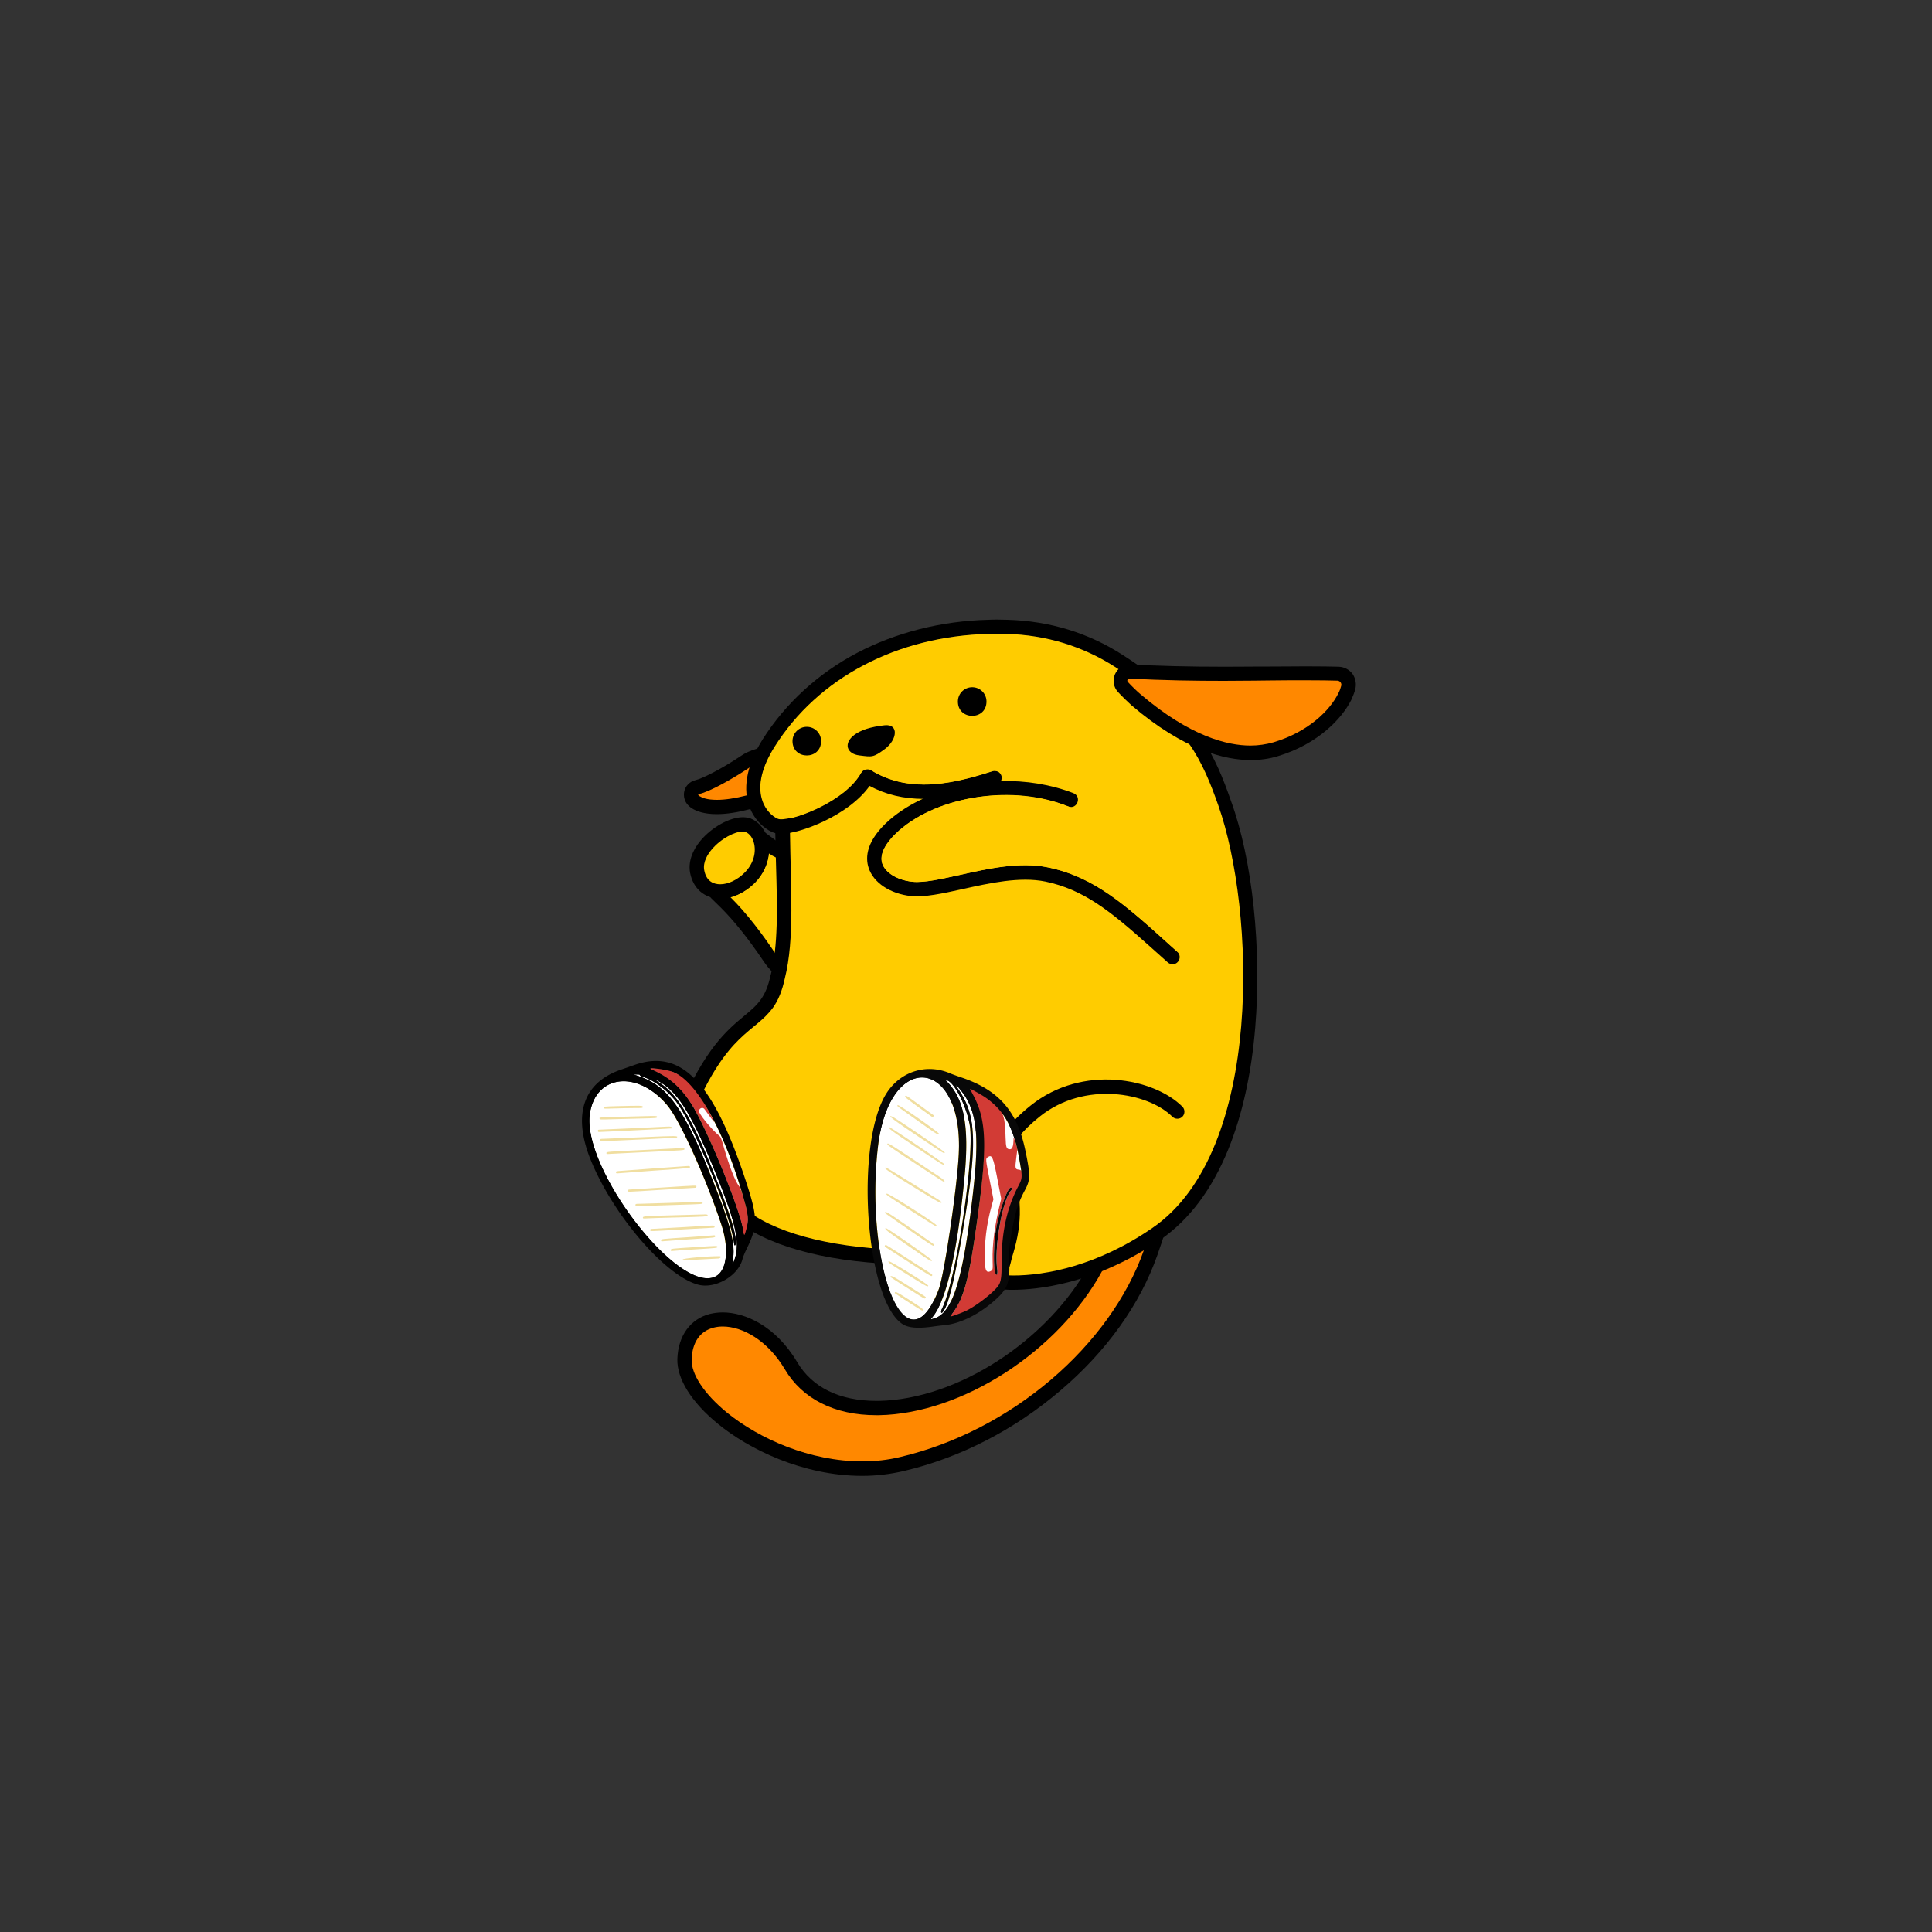 <svg xmlns="http://www.w3.org/2000/svg" id="wapuugotchi_svg__wapuu" x="0" y="0" version="1.1" viewBox="0 0 1000 1000">
	<rect x="0" y="0" width="1000" height="1000" fill="#333333" stroke="none"/>
	<g id="RightArm--group">
		<path d="M436.6 504c-4.5 5.1-10.5 7.9-17 7.9-9.1 0-18.5-5.5-24.4-14.4-7.8-11.6-15.5-21.2-22.3-27.9l-4.8-4.7c-2-2-1.1-5.3 1.6-6.1l6.5-1.7c3.2-.9 6.4-2.7 9.1-5.5 3-3 4.8-6.7 5.2-10.4V430c0-1.3 1.5-2.1 2.5-1.3l9.3 6.9c.7.5 1.7 1.1 2.9 1.7 10.2 4.9 31.7 27.4 35.7 46.7 2.1 10.1-1.2 16.5-4.3 20z"/>
		<path d="M402.1 444.1c-1.5-.7-2.9-1.5-4.2-2.4-.5 5.5-3 11-7.3 15.3-3.7 3.7-8.1 6.2-12.5 7.4 8.7 8.6 17 19.8 23.2 29.1 4.5 6.7 11.6 11.1 18.3 11.1 4.1 0 8.1-1.6 11.4-5.4 13-14.8-17.3-49.6-28.9-55.1z" class="st0" fill="#fc0"/>
	</g>
	<g id="Tail--group">
		<path d="M599.1 649.5c-9 25.7-26.4 50-50.3 70.3-23.8 20.3-51.8 34.7-81 41.6-6.9 1.6-14.1 2.5-21.5 2.5-30.8 0-58.9-13.9-74.8-27-13.6-11.1-21.2-23.3-20.9-33.5.4-12 6.7-20.7 16.8-23.3 2.1-.5 4.3-.8 6.7-.8 11.2 0 27.2 6.7 38.5 25.7 7.8 13.2 22 20.1 41.1 20.1h1.2c40.7-.8 87.6-31.2 109.1-70.8 7.7-14.1 13.2-29.6 17.1-40.8 1.9-5.4 3.6-10.1 5.1-13.5 1.3-3.1 4.1-9.4 10.4-9.4 4.1 0 7.6 1.8 9.9 5 5.5 7.6 3.3 23.3-7.4 53.9z"/>
		<path d="M570.5 657.8c-22.7 41.7-72.5 73.9-115.5 74.7h-1.4c-21.6 0-38.3-8.4-47.4-23.8-9-15.1-22-22.1-32.1-22.1-1.7 0-3.3.2-4.8.6-7 1.8-11 7.6-11.3 16.4-.3 7.7 6.6 18 18.2 27.5 16.8 13.7 43.2 25.3 70.1 25.3 6.6 0 13.3-.7 19.8-2.3 57.2-13.5 108.5-57.4 126-107.1 5.4-15.3 16.7-49.2 4.5-49.2-4.5.1-10.8 31.8-26.1 60z" class="st1" fill="#f80"/>
	</g>
	<g id="Body--group">
		<path d="M649.7 531.9c-2 24-6.7 45.1-13.9 62.9-8.5 20.9-20.3 36.6-35.1 46.8-34 23.4-64.8 26-76.4 26-1.3 0-2.5 0-3.8-.1-18.4-.8-26-4.4-32.7-7.5-5.9-2.8-11-5.2-24.9-5.7-37.5-1.5-67-9.9-83.1-23.6-.2-.1-.5-.4-.9-.7-4.8-3.5-19.3-14.3-25-24.7-5.3-9.7-6.2-22.3-2.3-31.4 13.4-31.2 24.5-40.5 33.5-48 3.6-3 6.4-5.3 8.8-8.7 2.2-3.1 3.8-7.1 4.9-12.2 0-.1 0-.2.1-.3 3.9-15 3.4-34.9 2.8-56-.2-5.7-.3-11.7-.4-17.5v-.1c0-18.6 9.6-40.7 25.7-59.2 18.1-20.8 41.6-33.6 66.1-36.2 20.2-2.1 34.3-3.1 45.9-3.1 43.7 0 58.6 14.8 82.2 48.4 7.5 10.6 12.1 22.5 16 33.7 11.1 30.4 15.9 76.5 12.5 117.2z"/>
		<path d="M358.5 576.7c-3 7-2.2 17.4 2 25 5.6 10.3 23 22.2 24.1 23.2 15.1 12.9 43.7 20.5 78.7 21.9 31.2 1.3 24.3 11.8 57.6 13.3 1.1 0 2.2.1 3.5.1 16.7 0 43.7-5 72.2-24.7 58-39.9 52.9-165.3 34-218.6-3.9-11.1-8.3-22.2-15.1-31.9-23.5-33.5-36.6-45.2-76.2-45.2-12.2 0-26.9 1.1-45.1 3.1-49.9 5.3-85.3 55.3-85.3 88.1.3 27.4 2.5 55.1-2.7 75.5-1.4 6.5-3.4 11.2-6 14.9-9.8 13.5-23.4 12.4-41.7 55.3z" class="st0" fill="#fc0"/>
	</g>
	<g id="RightHand--group">
		<g id="BeforeRightHand--part"/>
		<path d="M390.6 457c-5.2 5.1-11.7 8.1-17.8 8.1-8.1 0-14-5.1-15.6-13.3-1-5.4.9-11.3 5.4-16.7 5.8-6.9 14.9-12 21.7-12.1h.2c1.3 0 2.6.2 3.8.6h.2l.1.1c4.5 1.8 7.9 6.2 9.1 11.8 1.4 7.5-1.2 15.5-7.1 21.5z"/>
		<path d="M385.4 451.7c4.2-4.2 6-9.6 5-14.7-.6-3.1-2.3-5.5-4.6-6.4-.4-.1-.9-.2-1.3-.2h-.1c-4 0-11.3 3.6-16.1 9.4-1.8 2.1-4.6 6.3-3.8 10.6 1.1 6 5.1 7.3 8.3 7.3 4.1 0 8.8-2.2 12.6-6z" class="st0" fill="#fc0"/>
	</g>
	<g id="RightFoot--group">
		<path d="M384.3 648c-2.4 3.7-6.4 5.7-11.5 5.7-1.9 0-4-.3-6.2-.8-25-6-59.3-43.6-63.6-64.5-1.9-9.4-.2-18 5-24.4 4.6-5.7 11.4-8.8 18.9-8.8 6.8 0 13.6 2.5 19.8 7.3 12.2 9.4 32.9 50.5 37.3 60.7 2.5 5.8 4.9 17.7.3 24.8z"/>
		<path d="M310.1 586.8c3.8 18.2 36.2 53.6 58.1 58.8 1.7.4 3.2.6 4.5.6 3.4 0 4.7-1.3 5.4-2.3 2.3-3.5 1.5-12.1-1-17.9-6.1-13.9-25.3-50.3-35.1-57.8-4.9-3.8-10.2-5.8-15.3-5.8-5.3 0-10 2.2-13.2 6.1-3.6 4.7-4.8 11.2-3.4 18.3z" class="st0" fill="#fc0"/>
		<g class="RightFoot--group">
			<path d="M386.06 637.09c1.72-5.933 1.56-7.596-1.873-19.321-9.786-33.425-23.93-58.307-35.754-62.902-3.665-1.424-14.4-2.7-11.263-1.34 10.164 4.41 16.59 10.457 22.731 21.395 8.227 14.653 23.05 51.556 24.637 61.342.6 3.696.678 3.739 1.522.826z" fill="#fff"/>
			<path d="M380.19 651.95c3.154-8.98.54-20.02-11.738-49.569-11.477-27.622-18.398-38.127-28.484-43.236-1.91-.967-1.74-.818 1.61 1.419 9.584 6.397 17.059 19.132 28.984 49.38 7.386 18.736 10.07 27.262 10.307 32.743.079 1.832-.696 2.727-.895 1.032-1.66-14.171-19.707-58.96-29.185-72.427-4.417-6.277-12-12.152-17.9-13.87-.986-.286-1.617-.634-1.617-.89 0-.319-.417-.42-1.694-.411l-1.695.011 2.506.825c14.997 4.94 23.434 16.534 37.593 51.66 10.452 25.93 12.842 35.324 11.254 44.246-.31 1.745.19 1.266.956-.913z" fill="#fff"/>
			<path d="m370.26 660.73c6.072-2.984 7.307-14.366 2.966-27.335-8.213-24.532-21.147-53.096-27.635-61.032-15.261-18.665-37.286-16.392-40.29 4.157-4.156 28.452 46.03 93.511 64.96 84.21z" fill="#fff"/>
			<path d="M353.38 651.92c0-.622 13.02-1.789 19.054-1.708 1.251.017.542 1.186-.73 1.203-.755.01-5.187.243-9.849.518-8.043.474-8.475.474-8.475-.013zm-6.19-4.891c0-.725-.124-.71 12.87-1.538 11.455-.729 11.302-.728 11.302-.054 0 .489-.847.582-10.834 1.193-5.958.364-11.397.738-12.087.83-1.118.15-1.252.104-1.252-.432zm-5.012-5.027c0-.712-.44-.662 14.592-1.669 5.999-.402 11.47-.795 12.16-.875 1.088-.126 1.252-.07 1.252.422 0 .727.133.711-13.708 1.63-6.162.41-11.899.82-12.75.912-1.405.152-1.548.113-1.547-.42zm-5.602-5.355c0-.484.198-.59 1.106-.592.608 0 7.738-.398 15.845-.881 17.8-1.06 16.36-1.035 16.36-.297 0 .47-.196.59-.957.592-.527 0-7.591.398-15.698.883-17.804 1.066-16.656 1.045-16.656.295zm-3.831-6.445c0-.714 1.09-.79 17.393-1.22 6.242-.165 12.409-.333 13.703-.373 1.994-.062 2.368 0 2.449.416.127.66-1.294.757-16.447 1.13-6.729.165-13.328.373-14.666.462-2.273.15-2.433.124-2.433-.415zm-3.833-6.487c0-.597.143-.637 2.284-.643 1.257-.004 7.856-.2 14.666-.435 16.926-.586 17.835-.581 17.835.088 0 .498-.78.555-12.308.895-6.77.2-14.596.446-17.393.547-5.069.183-5.085.182-5.085-.453zm-3.833-7.422c0-.415.197-.59.663-.59.365 0 7.935-.465 16.822-1.032 19.246-1.23 17.89-1.196 17.89-.442 0 .475-.196.59-1.013.59-.557 0-8.284.464-17.172 1.032-19.127 1.221-17.19 1.172-17.19.442zm-6.27-9.424c-.13-.495.05-.593 1.366-.742 1.265-.142 31.354-2.33 35.56-2.586 1.041-.063 1.34.025 1.417.416.13.66.54.617-19.247 2.009-9.24.65-17.285 1.247-17.875 1.327-.881.12-1.098.045-1.22-.424zm-4.931-10.032c0-.727.013-.728 19.604-1.63 8.755-.403 17.013-.813 18.35-.911 2.29-.168 2.433-.144 2.433.406 0 .708.635.658-21.225 1.677-8.512.397-16.306.788-17.319.868-1.66.131-1.843.09-1.843-.41zm-3.243-6.797c0-.525.203-.592 1.843-.61 1.014-.01 9.92-.374 19.79-.81 18.004-.796 18.993-.786 18.04.17-.17.17-33.695 1.773-38.124 1.822-1.357.016-1.547-.055-1.548-.572zm-1.179-4.72c0-.395.197-.59.596-.59 1.068 0 32.8-1.443 35.12-1.596 2.114-.14 3.168.25 2.495.922-.096.097-35.267 1.822-37.695 1.849-.321.004-.516-.217-.516-.585zm.884-6.396c0-.65-1.866-.552 22.183-1.17 7.46-.192 7.592-.185 7.592.395 0 .572-.263.596-8.623.787-4.743.109-11.442.283-14.887.388-6.132.186-6.264.178-6.265-.4zm2.064-5.603c0-.568.263-.597 7.296-.784 12.208-.324 13.045-.3 13.045.395 0 .563-.197.59-4.375.59-2.406 0-6.983.087-10.17.194-5.663.19-5.797.18-5.796-.395z" fill="#f0dea0"/>
			<path d="M384.53 636.26c-1.588-9.786-16.409-46.689-24.637-61.342-6.14-10.937-12.732-16.875-22.853-21.382-2.563-1.141 4.83-.457 7.217.049 8.16 1.73 13.796 6.563 20.155 17.278 2.196 3.7 5.585 10.029 5.37 10.029-.133 0-3.77-4.814-5.07-6.71-1.17-1.706-3.601-.146-2.673 1.715 1.406 2.82 6.993 9.36 10.139 11.87.88.702 1.107 1.263 2.558 6.313 2.792 9.731 5.778 17.333 7.797 19.855 1.154 1.442 4.05 11.166 4.59 15.803.314 2.702-.845 8.993-1.863 9.619-.205.126-.729-1.346-.73-3.098z" fill="#d23b35"/>
			<path d="M361.41 664.96c-16.756-4.393-43.467-35.205-55.361-63.859-9.876-23.794-4.42-40.667 15.346-47.451a799.764 799.764 0 0 0 6.78-2.363c24.428-8.679 40.975 8.514 57.935 60.195 6.169 18.798 6.205 22.961.307 35.046-.95 1.947-1.882 4.204-2.07 5.015-2.033 8.732-14.034 15.752-22.938 13.418zm8.853-4.224c6.072-2.983 7.307-14.366 2.966-27.335-8.213-24.532-21.147-53.096-27.635-61.032-15.261-18.665-37.286-16.392-40.29 4.158-4.156 28.452 46.03 93.51 64.96 84.21zm9.928-8.78c3.154-8.98.54-20.02-11.738-49.569-11.477-27.622-18.398-38.127-28.484-43.236-1.91-.967-1.74-.818 1.61 1.419 9.584 6.397 17.059 19.132 28.984 49.38 7.386 18.736 10.07 27.262 10.307 32.743.079 1.832-.696 2.727-.895 1.032-1.66-14.171-19.707-58.96-29.185-72.427-4.417-6.277-12-12.152-17.9-13.87-.986-.286-1.617-.634-1.617-.89 0-.319-.417-.42-1.694-.411l-1.695.011 2.506.825c14.997 4.94 23.434 16.534 37.593 51.66 10.452 25.93 12.842 35.324 11.254 44.246-.31 1.745.19 1.266.956-.913zm5.867-14.868c1.72-5.933 1.56-7.596-1.873-19.321-9.786-33.425-23.93-58.307-35.754-62.902-3.665-1.424-14.4-2.7-11.263-1.34 10.164 4.41 16.59 10.457 22.731 21.395 8.228 14.653 23.05 51.556 24.637 61.342.6 3.696.678 3.739 1.523.826z"/>
		</g>
	</g>
	<g id="RightEar--group">
		<path d="M413.3 399.4c-.4 4.4-3.8 8.4-11.1 12.9-4.7 3-10.2 5.5-13.9 6.5-6.5 1.7-12.3 2.6-17.3 2.6-6.7 0-10.6-1.6-12.7-2.9-4.8-3-4.4-7.2-4.2-8.5.5-3.1 2.9-5.5 5.9-6.2 3.5-.8 13.5-5.8 23.6-12.6 4.2-2.9 10.7-4.8 16.1-4.8 5.8 0 9.1 2.2 10.8 4.1 2.1 2.4 3.1 5.5 2.8 8.9z"/>
		<path d="M361.4 411.3c0 .3.4.7.9.9 1.1.7 3.6 1.8 8.8 1.8 4.3 0 9.5-.8 15.4-2.3 5.2-1.4 19.1-8.8 19.5-13 .1-1.3-.2-2.4-.9-3.2-1-1.1-2.8-1.7-5.3-1.7-3.9 0-8.9 1.5-11.9 3.5-8.5 5.7-20.5 12.5-26.1 13.7-.3.1-.4.2-.4.3z" class="st1" fill="#f80"/>
	</g>
	<g id="Head--group">
		<path d="M516.4 328.1c1.6 0 3.2 0 4.8.1 20.6.6 39.5 6.5 55.9 17 11.2 7.2 17.5 11.4 25.9 25.2 1.5 2.5 9 .8 7.9-1.1-10.1-17.6-17.5-22.3-29.8-30.3-17.7-11.4-37.8-17.6-59.7-18.2-1.6 0-3.3-.1-5-.1-1.6 0-3.3 0-4.9.1-24.3.6-47.8 6.6-67.8 17.1-20.2 10.6-37.1 26.1-48.9 44.7-7.7 12.3-10.3 23.9-7.4 33.5 2.4 7.8 7.9 12.7 12.3 14.6 1.4.6 2.9.9 4.7.9 9.3 0 34.7-9.3 45.7-24.8 8.4 4.5 17.6 6.7 28.1 6.7 12.6 0 25-3.2 36.4-6.9 3-1 3.8-2.2 3.9-4.1 0-1.3-1.2-3.6-3.8-3.5-.3 0-.7.1-1 .2-11.2 3.6-23.3 6.9-35.4 6.9-9.3 0-18.6-2-27.4-7.4-.6-.4-1.3-.5-1.9-.5-1.3 0-2.5.6-3.2 1.8l-.1.1c-7.9 14.3-33.3 24.1-41.2 24.1-.7 0-1.3-.1-1.7-.3-2.8-1.2-6.6-4.6-8.2-10-2.3-7.5 0-17 6.6-27.4 22.5-35.7 63.4-57.1 110.6-58.3 1.4-.1 3-.1 4.6-.1"/>
		<path d="M516.6 399.4c-1-.4-2-.7-3-.3-19.7 6.3-42.5 12-62.8-.5-1.7-1.1-4-.5-5.1 1.2l-.1.1c-8.6 15.7-38.3 26-43 23.9-2.8-1.2-6.6-4.6-8.2-10-2.3-7.5 0-17 6.6-27.4 22.5-35.7 63.4-57.1 110.6-58.3 3.1-.1 6.3-.1 9.5 0 20.6.6 39.5 6.5 55.9 17 13.2 8.5 19.7 12.7 30.6 33.6 5.6 10.5-84.4 23.5-91 20.7z" class="st0" fill="#fc0"/>
	</g>
	<g id="LeftEar--group">
		<path d="M701.4 357.1c-.5 1.7-1.2 3.4-2 5.2-5 10-17.7 23-38 29.1-4.5 1.4-9.3 2-14 2h-.1c-13 0-34.2-4.9-61.6-28.3-1.9-1.7-5.1-4.8-7.1-7-2.3-2.5-2.8-6.1-1.5-9.1s4.4-5.1 7.8-5.1h.5c13.9.8 30.1 1.2 48.4 1.2 8.1 0 14.8-.1 19.3-.1h4.5c7.4 0 13.3-.1 18.2-.1 8.1 0 13.7.1 17.1.2 2.9.1 5.6 1.5 7.3 3.9 1.5 2.3 2 5.2 1.2 8.1z"/>
		<path d="M590.4 359.4c25.7 21.9 45.1 26.5 56.8 26.5h.1c4 0 8-.6 11.9-1.7 18.1-5.4 29.2-16.6 33.5-25.3.8-1.5 1.2-2.8 1.5-3.9.4-1.3-.6-2.6-1.9-2.7-3.3-.1-8.9-.2-16.7-.2-5.4 0-11.6 0-18.2.1-3.3 0-12.2.2-23.9.2-13.9 0-31.7-.2-48.8-1.2h-.1c-.9 0-1.5 1.1-.8 1.8 2 2.2 5 5.1 6.6 6.4z" class="st1" fill="#f80"/>
	</g>
	<g id="Face--group">
		<path d="M417.6 376.2c-4.1 0-7.4 3.3-7.4 7.4 0 9.9 14.8 9.9 14.8 0 0-4.1-3.3-7.4-7.4-7.4z"/>
		<path d="M503.2 355.7c-4.1 0-7.4 3.3-7.4 7.4 0 9.9 14.8 9.9 14.8 0 0-4.1-3.3-7.4-7.4-7.4z"/>
		<path d="M457.9 375.4c-7.4.8-12.3 2.5-15.6 4.9-5.9 4.4-4.1 9.9 2.5 10.7 6.6.8 7.1 1.2 13.2-3.3 6.5-4.9 7.3-13.1-.1-12.3z"/>
	</g>
	<g id="LeftLEg--group">
		<path d="M512.4 655.2c-4.6-5.2-3.7-15.7-1.9-29.4 2.6-19.8 5-34.5 25.4-50.8 24.4-19.5 62.2-15 76.2-.5 3.6 3.7 6.7 10.9 7.3 18.8.9 11.4-22.2 42.4-44.8 51.8-22.6 9.6-54 19.3-62.2 10.1z" class="st0" fill="#fc0"/>
		<path d="M512.4 658.9c-1.2 0-2.3-.5-3-1.6-4.7-6.7-4.5-17.2-2.6-32 2.5-19 4.6-35.5 26.8-53.2 26.8-21.4 63.7-14 78.4.7 1.4 1.4 1.4 3.8 0 5.2-1.4 1.4-3.8 1.4-5.2 0-12.5-12.5-45.4-18.7-68.6-.1-18.9 15.1-21.4 28.2-24.1 48.4-1.4 11-2.3 21.8 1.3 26.7 1.2 1.7.8 4-.9 5.2-.6.5-1.4.7-2.1.7z"/>
	</g>
	<g id="LeftFoot--group">
		<path d="M523.7 651.2c-.4 1.9-2 9.1-6.7 16.2-7 10.6-17.8 16.5-30.4 16.5-7.2 0-12.9-2.1-16.8-6.2-7.5-7.8-7.1-21-6.7-33.7v-.1c.2-6.4.4-13.1-.4-18.5-.7-4.4-1.8-9.1-3.1-14.5-2.4-10.2-4.6-20.1-4.3-28.7.4-10.7 4.7-18.9 12.8-24.4 3.5-2.4 7.4-3.5 11.4-3.5 9.3 0 18.9 6.2 28.7 18.6 7.1 8.9 13.1 20 15.4 28.1 6.4 21.8 4.9 34.9.1 50.2z"/>
		<path d="M477 670.8c2 2.1 5.2 3.1 9.6 3.1 22.6 0 27-23.7 27.2-24.7 0-.2.1-.4.1-.6 4.4-13.9 5.7-25.2 0-44.8-3.7-13.2-21.1-39.4-34.4-39.4-2 0-4 .6-5.8 1.9-11.7 7.8-9.3 21.8-4.4 42.4 1.2 5.1 2.5 10.4 3.2 15.3 1 6.4.8 13.5.5 20.4-.2 10.6-.6 21.6 4 26.4z" class="st0" fill="#fc0"/>
		<g class="LeftFoot--group">
			<path d="M500.15 678.42c5.228-2.513 13.921-9.27 16.484-12.814 1.442-1.994 1.822-4.448 1.773-11.458-.108-15.656 2.63-28.546 8.448-39.773 2.46-4.748 2.455-4.62.674-14.695-2.818-15.947-7.842-25.014-17.556-31.69-1.814-1.246-7.281-4.317-7.864-4.416-.076-.013.622 1.386 1.55 3.11 7.151 13.278 7.507 27.221 1.728 67.835-4.044 28.422-6.462 37.18-12.537 45.404-.52.704-.958 1.361-.976 1.461-.059.347 5.615-1.686 8.277-2.966z" fill="#fff"/>
			<path d="M485.41 681.68c7.856-4.29 12.618-19.71 17.168-55.583 4.682-36.911 3.677-49.962-4.703-61.061-2.69-3.564-4.095-4.517-1.847-1.255 9.558 13.876 9.977 28.678 2.108 74.534-4.531 26.406-7.142 36.861-10.18 40.769-.848 1.091-1.156-.105-.41-1.597 7.223-14.451 16.946-78.219 14.443-94.729-1.462-9.643-7.72-22.234-11.708-23.556l-1.108-.367 1.168 1.206c8.72 9.007 11.332 23.114 8.963 48.396-3.679 39.263-9.284 64.118-16.47 73.026-.52.646-.956 1.226-.967 1.29-.047.275 2.469-.486 3.542-1.072z" fill="#fff"/>
			<path d="m475.38 682.5c3.708-1.5 7.5-6.987 10.556-15.272 2.804-7.603 9.304-51.444 10.288-69.388 2.762-50.363-35.712-54.862-41.729-4.88-5.528 45.923 6.045 95.54 20.884 89.54z" fill="#fff"/>
			<path d="M470.03 673.88c-3.819-2.454-6.932-4.529-6.917-4.61.185-1.031.885-.698 7.712 3.665 5.382 3.441 7.036 4.634 6.971 5.03-.128.797-.347.682-7.766-4.085zm-.441-7.255c-4.812-3.042-8.735-5.597-8.72-5.678.205-1.015.941-.648 9.446 4.708 10.246 6.452 9.003 5.573 8.67 6.134-.363.611.405 1.033-9.396-5.164zm.317-6.756c-10.188-6.348-10.52-6.585-9.875-7.042.544-.385 20.652 12.078 20.439 12.67-.27.747-.72.508-10.564-5.627zm.1-6.84a3801.65 3801.65 0 0 0-11.892-7.653c-.373-.222-.003-1.085.432-1.01.148.025 5.188 3.207 11.201 7.071a7507.69 7507.69 0 0 0 11.963 7.68c.737.466.958.775.775 1.083-.385.648-.114.804-12.478-7.171zm-.164-8.359c-10.906-7.559-12.282-8.65-11.367-9.02.542-.219 24.115 16.27 23.937 16.743-.284.756-.753.467-12.57-7.722zm.616-8.139c-6.868-4.73-12.475-8.667-12.46-8.749.184-1.084 1.004-.607 12.098 7.05 14.406 9.942 13.496 9.283 13.421 9.721-.139.812-.998.284-13.059-8.022zm1.148-9.814c-13.122-8.34-13.248-8.428-12.603-8.885.642-.455 26.035 15.761 25.732 16.433-.304.672.821 1.318-13.13-7.548zm.853-12.572c-13.257-8.186-15.987-10.135-13.629-9.732.285.049 27.838 17.045 28.027 17.29 1.64 2.11-.917.768-14.398-7.558zm1.473-11.785c-15.362-10.13-14.99-9.862-14.498-10.433.261-.302 2.38.983 10.75 6.519a11840.25 11840.25 0 0 0 14.608 9.652c3.777 2.487 4.634 3.313 3.794 3.653-.14.057-6.735-4.17-14.654-9.39zm.179-8.57c-12.968-8.685-14.663-9.957-13.758-10.323.463-.188 28.426 18.648 28.446 19.16.036.957-.956.36-14.688-8.837zm.626-5.898c-12.322-8.236-16.114-11.152-12.883-9.907 1.724.665 27.214 18.06 27.136 18.518-.142.829-.022.9-14.253-8.61zm.018-7.955c-11.373-8.044-10.518-7.373-10.08-7.913.445-.546 21.823 14.348 21.463 14.954-.4.675-.988.312-11.383-7.041zm.613-6.882c-5.619-4.065-7.078-5.253-6.873-5.595.386-.651.264-.726 7.78 4.743 3.846 2.8 7.027 5.111 7.069 5.136.149.09-.47.955-.655.915-.104-.022-3.399-2.362-7.321-5.2z" fill="#f0dea0"/>
			<path d="M491.87 681.39c.017-.1.456-.758.976-1.461 6.076-8.225 8.493-16.982 12.537-45.404 5.778-40.614 4.94-54.488-2.212-67.767-.929-1.724-2.593-3.813-1.274-3.524 1.749.383 9.77 5.195 12.841 8.04 4.94 4.576 5.443 7.166 5.753 17.742.135 4.628.427 5.57 1.797 5.804 1.67.286 2.264-1.168 2.328-5.709.011-.752.305-.083.995 2.268l.98 3.334-.6 4.78c-.67 5.35-.573 5.75 1.444 5.922 2.23.19 2.465 4.154-.1 9.103-5.82 11.227-8.557 24.082-8.45 39.738.075 10.738-1.463 13.267-11.912 20.613-4.849 3.409-15.311 7.736-15.103 6.521zm24.364-21.95c.127-.144.078-1.366-.107-2.718-1.567-11.406 2.787-35.796 7.245-40.587.73-.784.351-1.793-.491-1.307-2.134 1.231-6.795 15.87-7.775 24.413-1.258 10.974-.632 22.193 1.128 20.2zm-3.44-1.532c1.086-.589 1.112-.73.978-5.392-.242-8.39 1.045-18.25 3.868-29.647l.583-2.354-1.971-10.25c-2.244-11.67-2.791-12.877-5.098-11.245-1.055.747-1.037.949 1.071 11.705l1.968 10.038-.854 3.07c-2.809 10.093-3.92 19.424-3.555 29.853.144 4.125.993 5.316 3.01 4.222z" fill="#d23b35"/>
			<path d="M481 553.32c-8.804.037-17.148 4.58-22.262 12.736-16.452 26.24-10.69 107.22 8.492 119.35h.002c3.018 1.906 7.944 2.311 15.338 1.262 2.067-.293 4.873-.636 6.238-.762 8.648-.8 18.936-6.09 27.49-14.135 5.124-4.818 6.352-8.367 6.127-17.701-.181-7.545-.094-8.764 1.17-16.135 1.695-9.89 3.487-15.613 6.817-21.768 2.94-5.436 2.978-7.684.34-20.521-4.222-20.55-13.838-31.5-33.426-38.061-2.065-.692-4.65-1.64-5.746-2.104-3.481-1.476-7.068-2.179-10.58-2.164zm-3.76 4.362c10.582-.006 20.436 13.79 18.99 40.152-.984 17.944-7.485 61.784-10.29 69.387-3.055 8.285-6.847 13.774-10.556 15.273-14.84 6-26.411-43.617-20.883-89.54 2.867-23.82 13.104-35.267 22.738-35.272zm11.934 1.152 1.108.367c3.988 1.323 10.248 13.914 11.709 23.557 2.503 16.51-7.22 80.277-14.443 94.73-.746 1.491-.439 2.688.41 1.597 3.038-3.909 5.648-14.363 10.18-40.769 7.868-45.856 7.451-60.659-2.108-74.535-2.248-3.262-.844-2.308 1.846 1.255 8.38 11.1 9.384 24.15 4.703 61.061-4.55 35.873-9.313 51.294-17.168 55.584-1.074.587-3.588 1.349-3.541 1.073.01-.063.446-.644.967-1.29 7.185-8.907 12.79-33.764 16.469-73.026 2.369-25.282-.244-39.388-8.963-48.394zm12.936 4.736c.582.1 6.049 3.17 7.863 4.416 9.714 6.676 14.738 15.742 17.557 31.69 1.78 10.074 1.786 9.947-.674 14.694-5.819 11.227-8.556 24.118-8.447 39.773.048 7.01-.331 9.463-1.774 11.457-2.562 3.545-11.256 10.302-16.484 12.814-2.66 1.28-8.334 3.314-8.275 2.967.017-.1.455-.76.975-1.463 6.076-8.225 8.493-16.982 12.537-45.404 5.778-40.614 5.423-54.557-1.729-67.836-.928-1.723-1.625-3.122-1.549-3.109zm21.148 51.123a.869.869 0 0 0-.373.127c-2.134 1.231-6.796 15.87-7.776 24.412-.925 8.068-.836 18.166.175 19.955.808 1.432 1.217.235.845-2.472-1.567-11.406 2.788-35.797 7.246-40.588.61-.655.446-1.469-.117-1.434z" fill="#080808"/>
		</g>
	</g>
	<g id="LeftArm--group">
		<g id="BeforeLeftArm--part"/>
		<path d="M478 413.3c-6.4 2.9-12.4 6.6-17.6 11.1-12.1 10.6-12.6 19.4-10.8 24.8 2.5 7.7 11.1 13.4 21.9 14.6 7.1.7 16.2-1.3 26.7-3.6 13.9-3.1 29.7-6.6 42.9-3.9 19.6 4.1 33.3 15 53.1 32.7l10.3 9.2c1.5 1.3 3.9 1.2 5.2-.4 1.3-1.5 1.2-3.9-.4-5.2l-2.9-2.6c-24-21.7-39.9-36-63.8-41-14.8-3.1-31.3.6-46 3.9-9.5 2.1-18.5 4.1-24.3 3.5-7.8-.8-14.1-4.6-15.7-9.5-1.5-4.7 1.6-10.7 8.7-17 20.7-18.2 59.1-23.7 87.5-12.5 4.7 1.9 7.4-5.1 2.7-6.9-11.4-4.4-24.6-6.6-37.7-6.2-10.1.4-30.5 4.8-39.8 9z"/>
		<path d="M615.4 451c11.7 12.2 17 60.3-6 41.6l-2.9-2.6c-24-21.7-39.9-36-63.8-41-14.8-3.1-31.3.6-46 3.9-9.5 2.1-18.5 4.1-24.3 3.5-7.8-.8-14.1-4.6-15.7-9.5-1.5-4.7 1.6-10.7 8.7-17 20.7-18.2 59.3-24 87.5-12.5 4.6 2 46.1 16.5 62.5 33.6z" class="st0" fill="#fc0"/>
	</g>
</svg>
